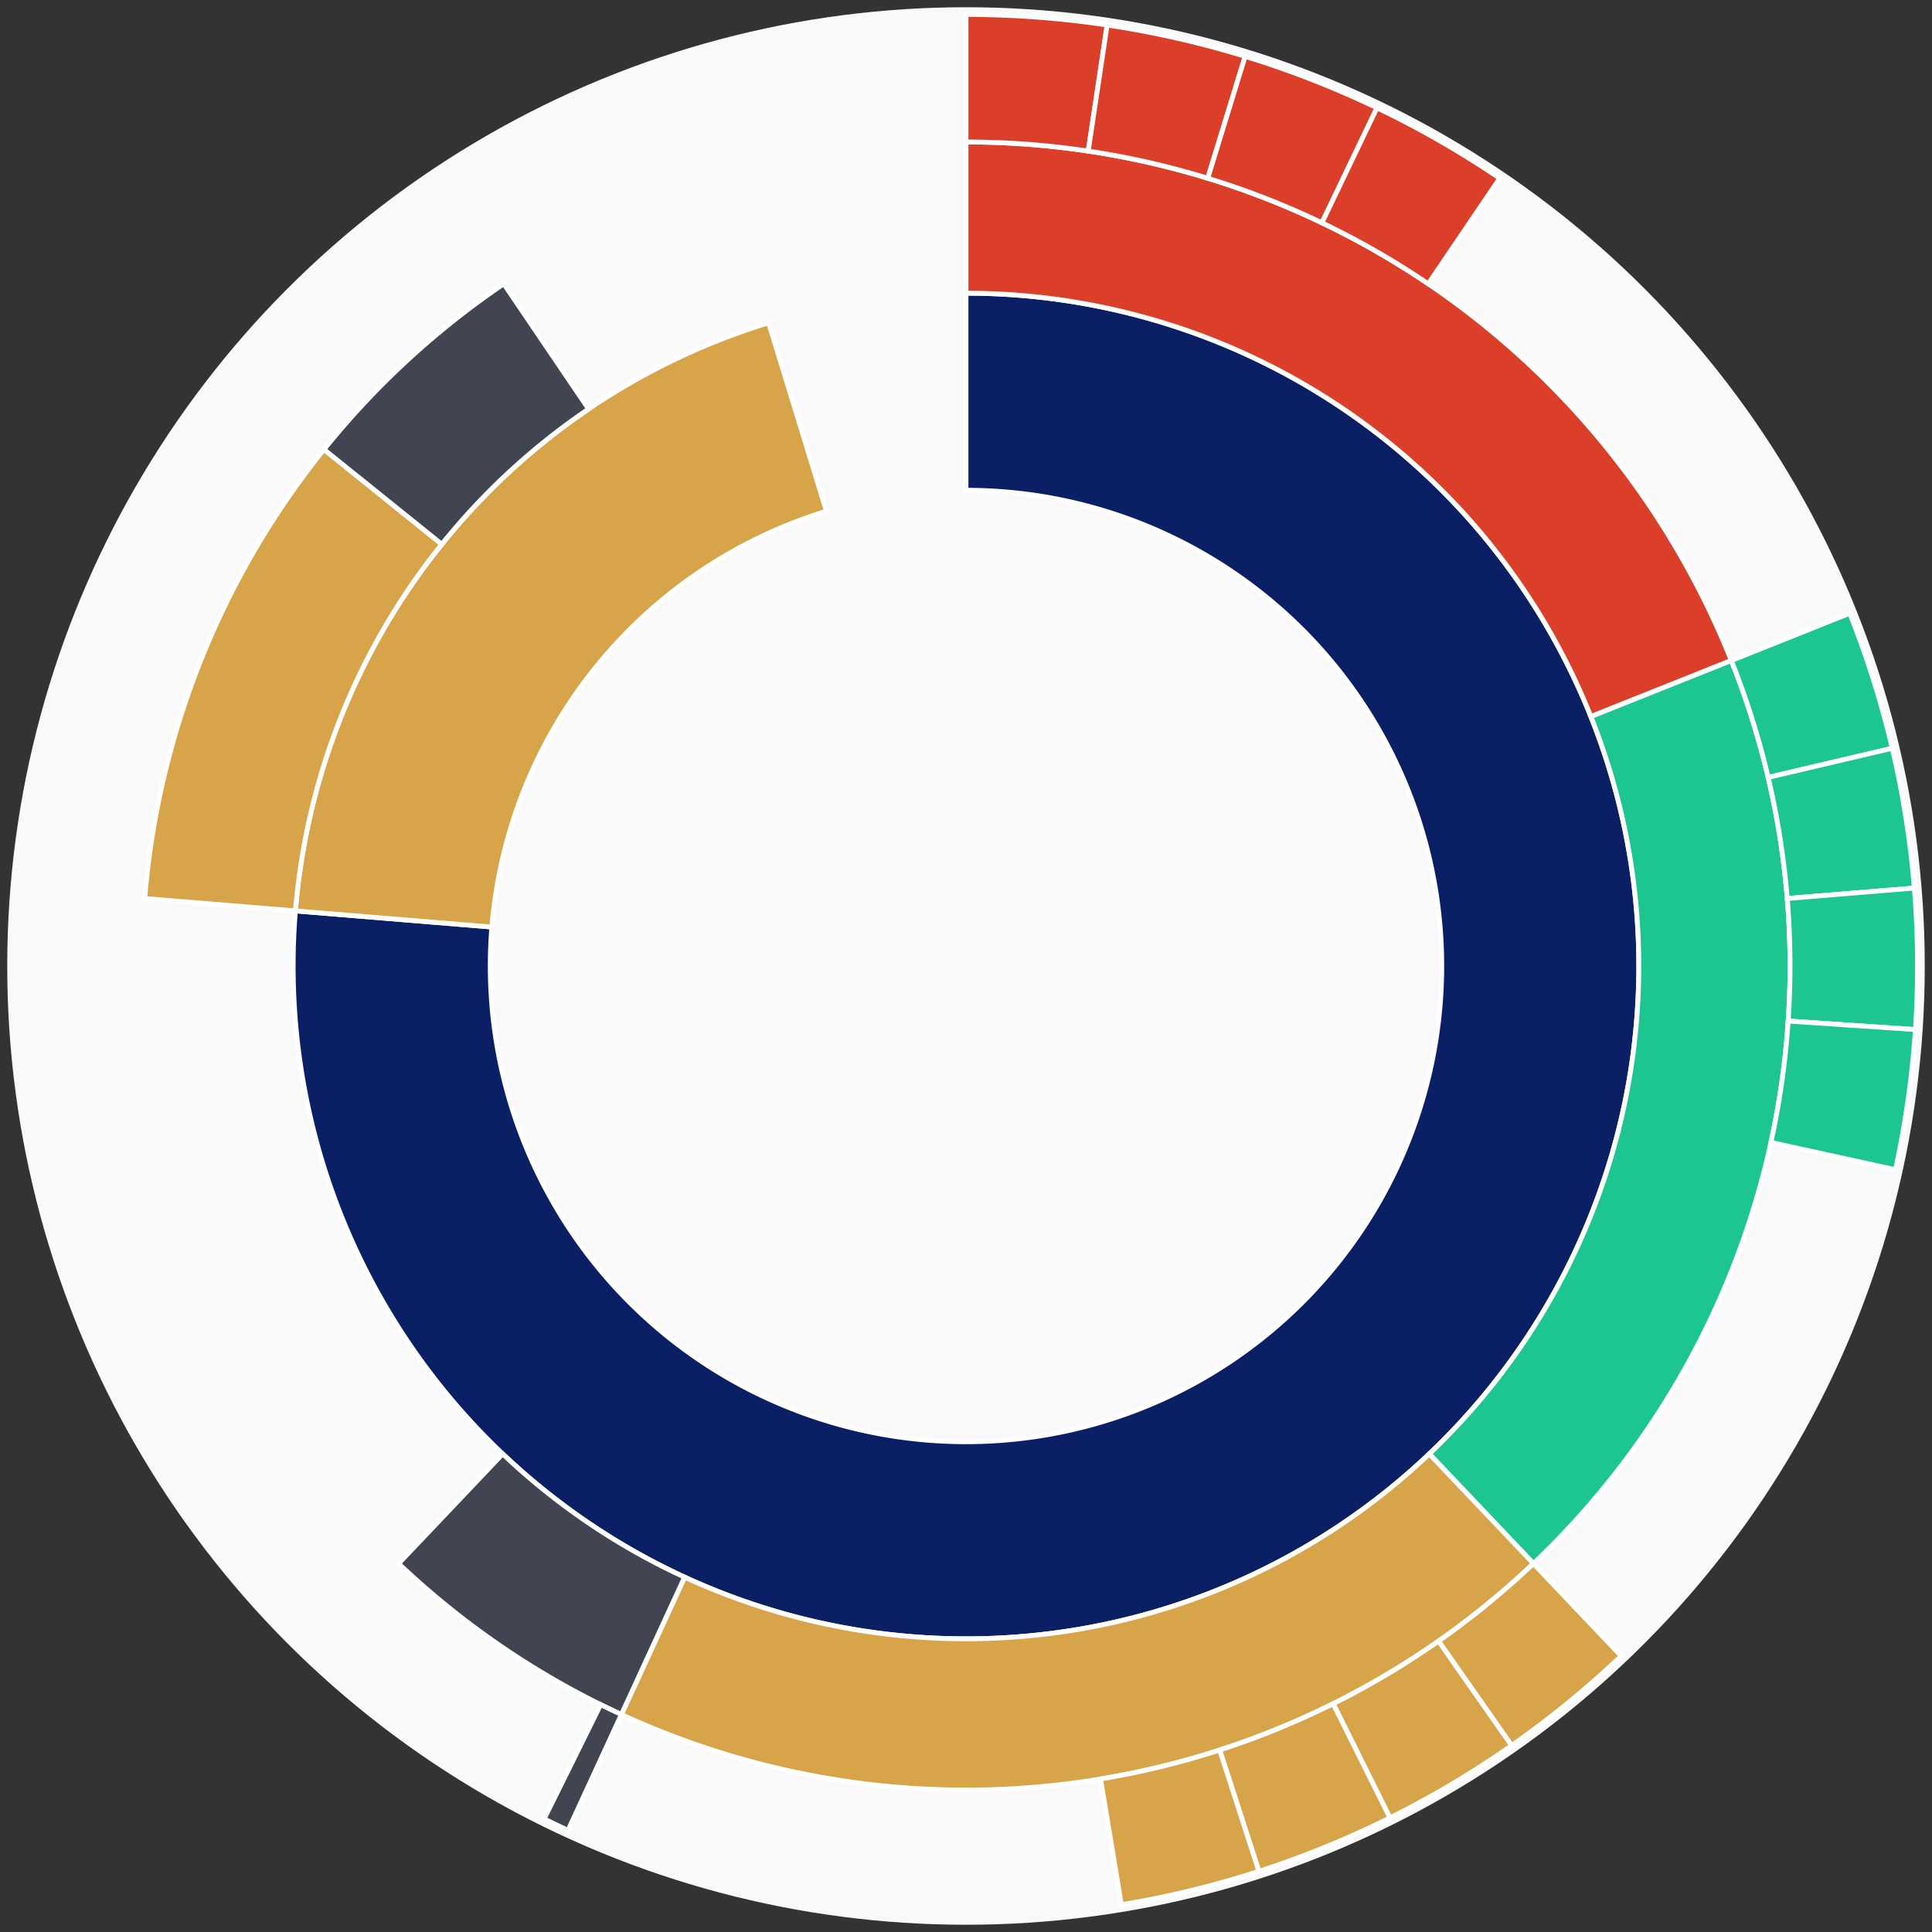 <svg xmlns="http://www.w3.org/2000/svg" width="400" height="400" id="block-7907862"><rect width="100%" height="100%" fill="#333333" stroke="none"/><g id="burst-container" transform="translate(200,200)"><circle r="197" style="fill: #f9f9f9; stroke: #f9f9f9; stroke-width: 3; opacity: 1;" id="circle-base"></circle><path display="none" d="M6.031385485800715e-15,-98.5A98.5,98.5,0,1,1,-6.031385485800715e-15,98.5A98.5,98.5,0,1,1,6.031385485800715e-15,-98.5Z" fill-rule="evenodd" id="p-type-root" style="stroke: #fff; opacity: 1;"></path><path d="M8.529667153919608e-15,-139.3A139.3,139.3,0,1,1,-138.832,-11.412L-98.169,-8.069A98.5,98.5,0,1,0,6.031385485800715e-15,-98.5Z" fill-rule="evenodd" style="fill: #0B1F65; stroke: #fff; opacity: 1;" id="p-type-data"></path><path d="M-138.832,-11.412A139.3,139.3,0,0,1,-40.867,-133.17L-28.898,-94.166A98.5,98.5,0,0,0,-98.169,-8.069Z" fill-rule="evenodd" style="fill: #D7A449; stroke: #fff; opacity: 1;" id="p-type-value"></path><path d="M1.0446666101440332e-14,-170.607A170.607,170.607,0,0,1,158.451,-63.245L129.375,-51.639A139.3,139.3,0,0,0,8.529667153919608e-15,-139.3Z" fill-rule="evenodd" style="fill: #DB3F29; stroke: #fff; opacity: 1;" id="p-type-functions"></path><path d="M158.451,-63.245A170.607,170.607,0,0,1,117.478,123.716L95.92,101.014A139.3,139.3,0,0,0,129.375,-51.639Z" fill-rule="evenodd" style="fill: #1DC690; stroke: #fff; opacity: 1;" id="p-type-logs"></path><path d="M117.478,123.716A170.607,170.607,0,0,1,-71.352,154.97L-58.258,126.532A139.3,139.3,0,0,0,95.92,101.014Z" fill-rule="evenodd" style="fill: #D7A449; stroke: #fff; opacity: 1;" id="p-type-tokenTransfers"></path><path d="M-71.352,154.97A170.607,170.607,0,0,1,-117.478,123.716L-95.92,101.014A139.3,139.3,0,0,0,-58.258,126.532Z" fill-rule="evenodd" style="fill: #414552; stroke: #fff; opacity: 1;" id="p-type-ether"></path><path d="M-170.034,-13.976A170.607,170.607,0,0,1,-132.924,-106.948L-108.532,-87.323A139.3,139.3,0,0,0,-138.832,-11.412Z" fill-rule="evenodd" style="fill: #D7A449; stroke: #fff; opacity: 1;" id="p-type-tokenTransfers"></path><path d="M-132.924,-106.948A170.607,170.607,0,0,1,-95.699,-141.239L-78.138,-115.321A139.3,139.3,0,0,0,-108.532,-87.323Z" fill-rule="evenodd" style="fill: #414552; stroke: #fff; opacity: 1;" id="p-type-ether"></path><path d="M1.206277097160143e-14,-197A197,197,0,0,1,29.221,-194.821L25.306,-168.72A170.607,170.607,0,0,0,1.0446666101440332e-14,-170.607Z" fill-rule="evenodd" style="fill: #DB3F29; stroke: #fff; opacity: 1;" id="p-type-functions"></path><path d="M29.221,-194.821A197,197,0,0,1,57.795,-188.331L50.052,-163.1A170.607,170.607,0,0,0,25.306,-168.72Z" fill-rule="evenodd" style="fill: #DB3F29; stroke: #fff; opacity: 1;" id="p-type-functions"></path><path d="M57.795,-188.331A197,197,0,0,1,85.091,-177.675L73.691,-153.871A170.607,170.607,0,0,0,50.052,-163.1Z" fill-rule="evenodd" style="fill: #DB3F29; stroke: #fff; opacity: 1;" id="p-type-functions"></path><path d="M85.091,-177.675A197,197,0,0,1,110.504,-163.089L95.699,-141.239A170.607,170.607,0,0,0,73.691,-153.871Z" fill-rule="evenodd" style="fill: #DB3F29; stroke: #fff; opacity: 1;" id="p-type-functions"></path><path d="M182.964,-73.029A197,197,0,0,1,191.772,-45.083L166.08,-39.043A170.607,170.607,0,0,0,158.451,-63.245Z" fill-rule="evenodd" style="fill: #1DC690; stroke: #fff; opacity: 1;" id="p-type-logs"></path><path d="M191.772,-45.083A197,197,0,0,1,196.338,-16.138L170.034,-13.976A170.607,170.607,0,0,0,166.08,-39.043Z" fill-rule="evenodd" style="fill: #1DC690; stroke: #fff; opacity: 1;" id="p-type-logs"></path><path d="M196.338,-16.138A197,197,0,0,1,196.56,13.163L170.226,11.399A170.607,170.607,0,0,0,170.034,-13.976Z" fill-rule="evenodd" style="fill: #1DC690; stroke: #fff; opacity: 1;" id="p-type-logs"></path><path d="M196.56,13.163A197,197,0,0,1,192.433,42.173L166.652,36.523A170.607,170.607,0,0,0,170.226,11.399Z" fill-rule="evenodd" style="fill: #1DC690; stroke: #fff; opacity: 1;" id="p-type-logs"></path><path d="M135.652,142.855A197,197,0,0,1,112.962,161.396L97.828,139.773A170.607,170.607,0,0,0,117.478,123.716Z" fill-rule="evenodd" style="fill: #D7A449; stroke: #fff; opacity: 1;" id="p-type-tokenTransfers"></path><path d="M112.962,161.396A197,197,0,0,1,87.772,176.366L76.013,152.738A170.607,170.607,0,0,0,97.828,139.773Z" fill-rule="evenodd" style="fill: #D7A449; stroke: #fff; opacity: 1;" id="p-type-tokenTransfers"></path><path d="M87.772,176.366A197,197,0,0,1,60.641,187.434L52.517,162.323A170.607,170.607,0,0,0,76.013,152.738Z" fill-rule="evenodd" style="fill: #D7A449; stroke: #fff; opacity: 1;" id="p-type-tokenTransfers"></path><path d="M60.641,187.434A197,197,0,0,1,32.168,194.356L27.859,168.317A170.607,170.607,0,0,0,52.517,162.323Z" fill-rule="evenodd" style="fill: #D7A449; stroke: #fff; opacity: 1;" id="p-type-tokenTransfers"></path><path d="M-82.39,178.944A197,197,0,0,1,-87.341,176.58L-75.639,152.923A170.607,170.607,0,0,0,-71.352,154.97Z" fill-rule="evenodd" style="fill: #414552; stroke: #fff; opacity: 1;" id="p-type-ether"></path></g></svg>